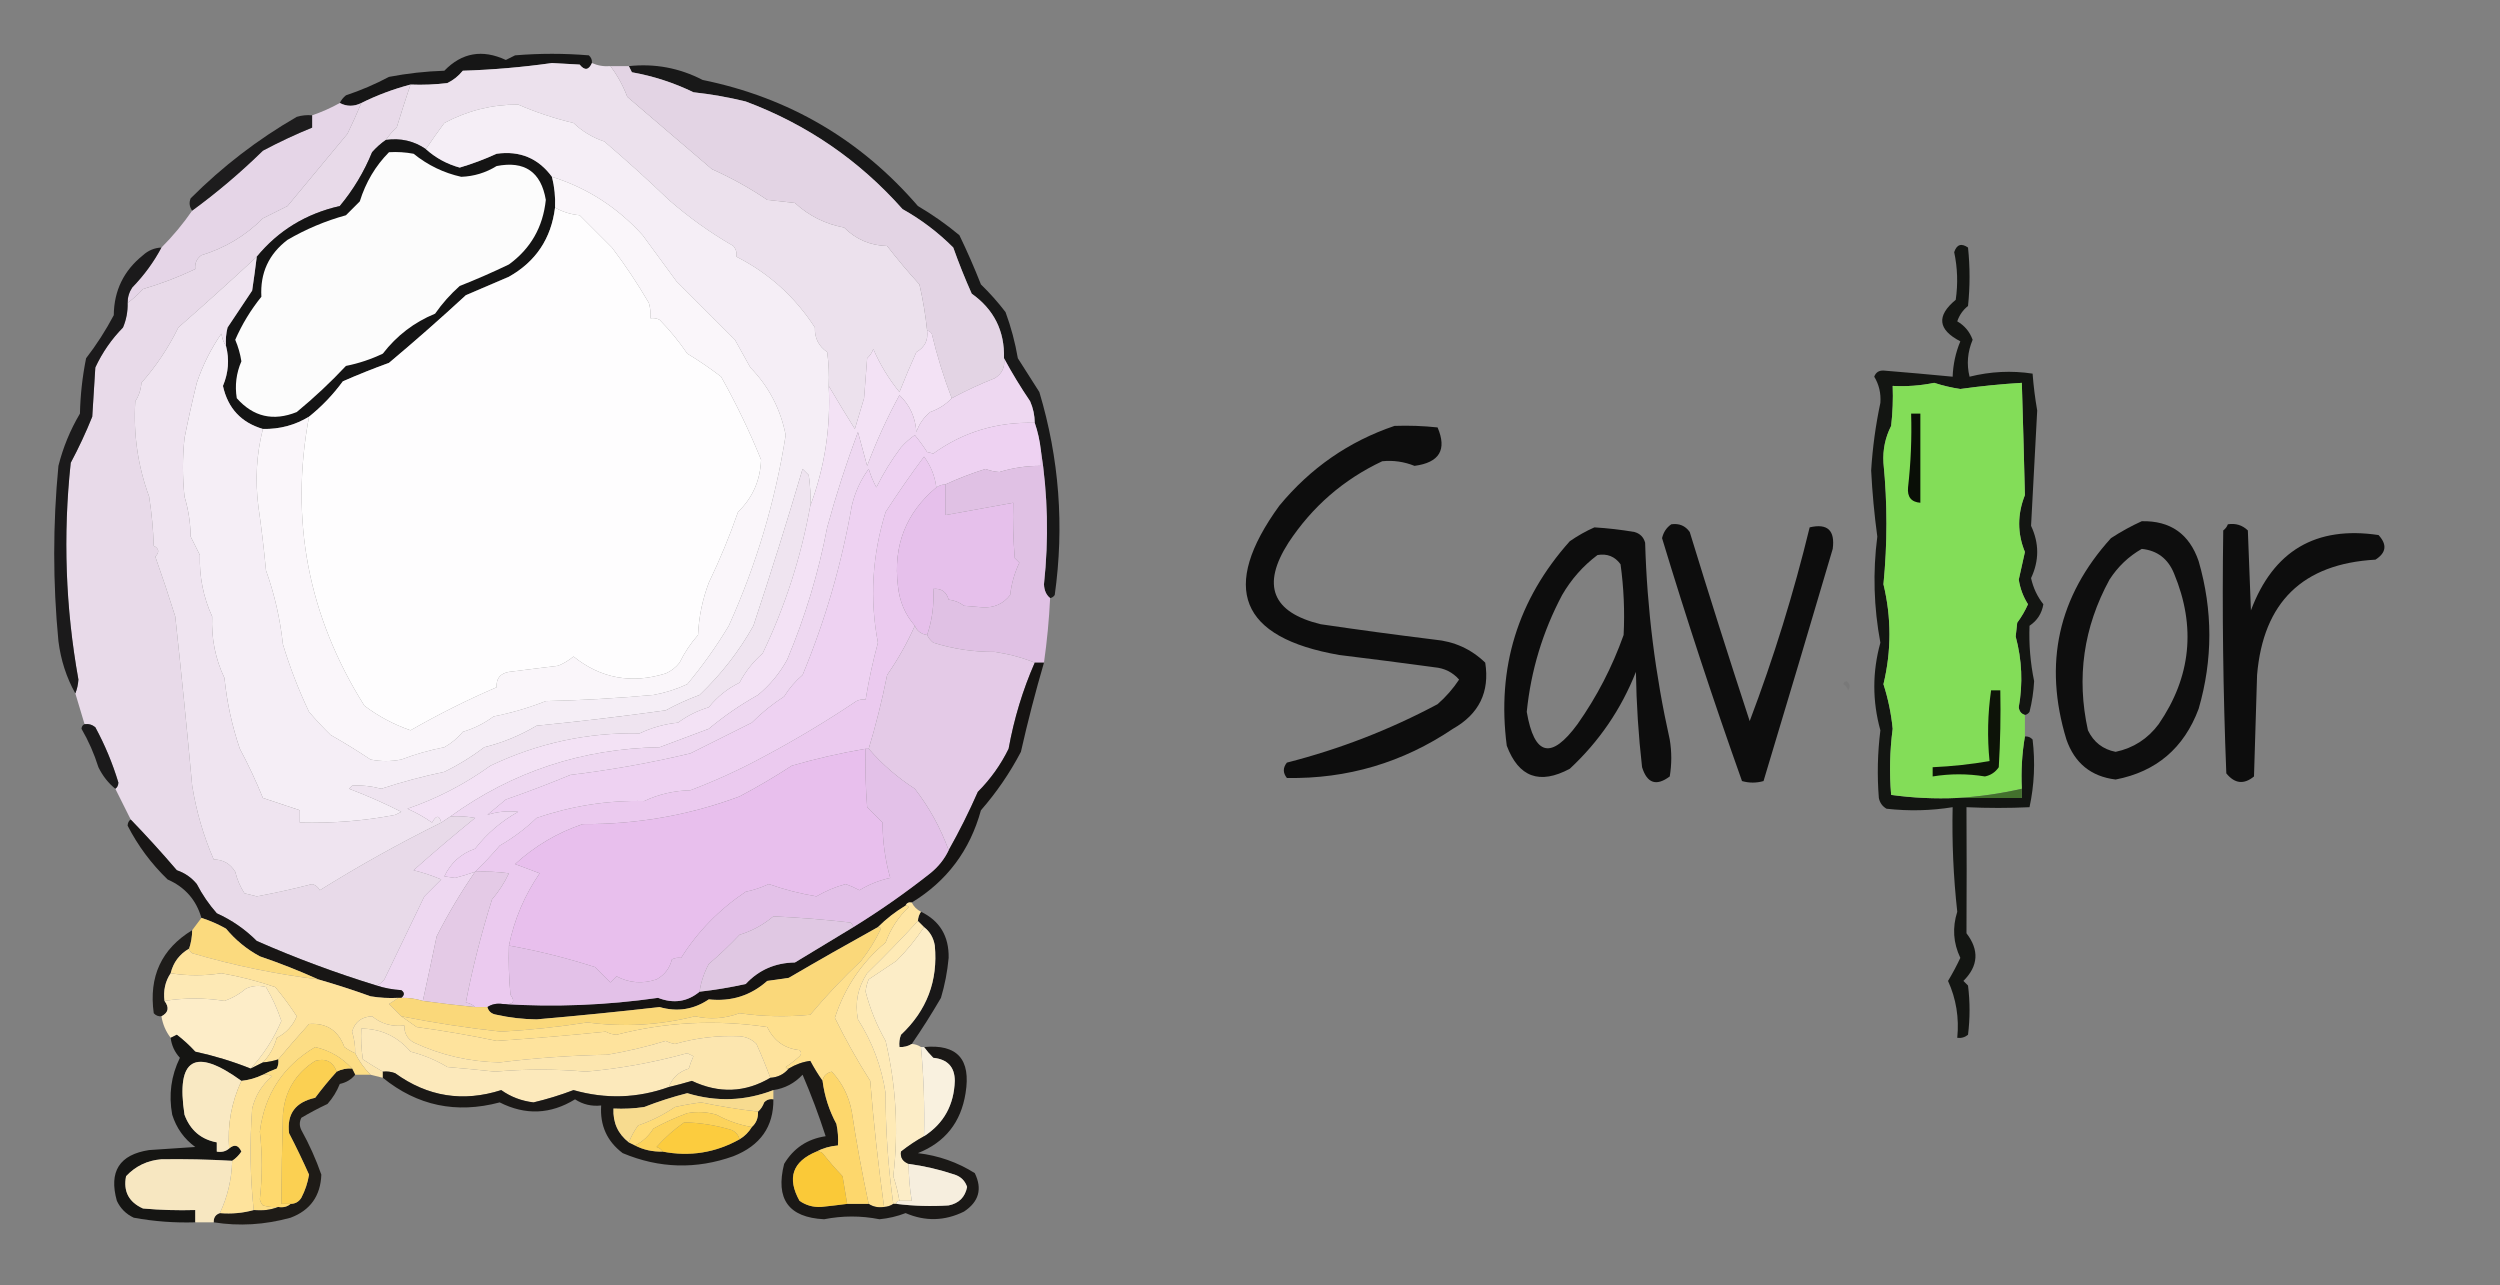 <?xml version="1.0" encoding="UTF-8"?>
<!DOCTYPE svg PUBLIC "-//W3C//DTD SVG 1.1//EN" "http://www.w3.org/Graphics/SVG/1.1/DTD/svg11.dtd">
<svg xmlns="http://www.w3.org/2000/svg" version="1.1" width="813px" height="418px" style="shape-rendering:geometricPrecision; text-rendering:geometricPrecision; image-rendering:optimizeQuality; fill-rule:evenodd; clip-rule:evenodd" xmlns:xlink="http://www.w3.org/1999/xlink">
<rect width="100%" height="100%" fill="#808080" stroke="none"/>
<g><path style="opacity:0.875" fill="#070707" d="M 192.5,20.5 C 191.457,22.852 190.124,23.018 188.5,21C 185.5,20.833 182.5,20.667 179.5,20.5C 169.908,21.859 160.241,22.692 150.5,23C 149.122,24.713 147.455,26.047 145.5,27C 141.514,27.499 137.514,27.666 133.5,27.5C 127.891,28.98 122.557,30.98 117.5,33.5C 115.126,34.686 112.792,34.686 110.5,33.5C 110.953,32.542 111.619,31.708 112.5,31C 117.331,29.39 121.997,27.39 126.5,25C 132.436,23.861 138.436,23.195 144.5,23C 150.2,17.121 156.866,15.954 164.5,19.5C 165.5,19 166.5,18.5 167.5,18C 175.5,17.333 183.5,17.333 191.5,18C 192.252,18.671 192.586,19.504 192.5,20.5 Z"/></g>
<g><path style="opacity:1" fill="#ece1ed" d="M 192.5,20.5 C 194.379,21.341 196.379,21.675 198.5,21.5C 200.797,24.539 202.631,27.872 204,31.5C 213.144,39.307 222.311,47.14 231.5,55C 237.854,57.84 243.854,61.174 249.5,65C 252.5,65.333 255.5,65.667 258.5,66C 263.055,70.187 268.389,72.854 274.5,74C 278.357,77.849 283.023,79.849 288.5,80C 291.826,84.293 295.326,88.459 299,92.5C 300.147,97.466 300.98,102.466 301.5,107.5C 301.908,110.599 300.741,112.933 298,114.5C 296.066,118.804 294.233,123.137 292.5,127.5C 289.018,123.212 286.185,118.545 284,113.5C 283.581,114.672 282.915,115.672 282,116.5C 281.667,120.833 281.333,125.167 281,129.5C 280,132.833 279,136.167 278,139.5C 275.065,134.808 272.231,130.142 269.5,125.5C 269.665,121.818 269.499,118.152 269,114.5C 266.212,112.588 264.879,109.921 265,106.5C 258.471,96.462 249.971,88.795 239.5,83.5C 239.67,82.178 239.337,81.011 238.5,80C 231.06,75.723 224.06,70.723 217.5,65C 210.648,58.423 203.648,52.09 196.5,46C 192.716,44.74 189.383,42.74 186.5,40C 180.222,38.491 174.222,36.491 168.5,34C 160.022,33.976 152.022,35.976 144.5,40C 142.408,42.797 140.408,45.63 138.5,48.5C 134.649,45.839 130.316,44.839 125.5,45.5C 126.458,44.038 127.624,42.705 129,41.5C 130.439,36.797 131.939,32.13 133.5,27.5C 137.514,27.666 141.514,27.499 145.5,27C 147.455,26.047 149.122,24.713 150.5,23C 160.241,22.692 169.908,21.859 179.5,20.5C 182.5,20.667 185.5,20.833 188.5,21C 190.124,23.018 191.457,22.852 192.5,20.5 Z"/></g>
<g><path style="opacity:0.861" fill="#070707" d="M 204.5,21.5 C 212.961,20.599 220.961,22.099 228.5,26C 256.555,31.745 279.888,45.412 298.5,67C 303.263,69.798 307.763,72.964 312,76.5C 314.52,81.716 316.853,87.05 319,92.5C 321.901,95.312 324.568,98.312 327,101.5C 328.792,106.367 330.125,111.367 331,116.5C 333.333,120.167 335.667,123.833 338,127.5C 344.473,149.132 346.14,171.132 343,193.5C 342.617,194.056 342.117,194.389 341.5,194.5C 340.235,193.486 339.569,191.986 339.5,190C 341.084,175.3 340.75,160.8 338.5,146.5C 338.142,143.311 337.475,140.311 336.5,137.5C 336.477,135.073 335.977,132.74 335,130.5C 331.859,125.86 329.026,121.193 326.5,116.5C 326.737,107.641 323.237,100.641 316,95.5C 313.804,90.58 311.804,85.58 310,80.5C 305.068,75.565 299.568,71.399 293.5,68C 279.42,52.123 262.42,40.456 242.5,33C 236.91,31.63 231.243,30.63 225.5,30C 219.143,26.91 212.477,24.744 205.5,23.5C 205.137,22.817 204.804,22.15 204.5,21.5 Z"/></g>
<g><path style="opacity:1" fill="#e8dae9" d="M 133.5,27.5 C 131.939,32.13 130.439,36.797 129,41.5C 127.624,42.705 126.458,44.038 125.5,45.5C 123.897,46.596 122.397,47.93 121,49.5C 118.38,55.914 114.88,61.747 110.5,67C 99.504,69.486 90.504,74.986 83.5,83.5C 74.947,91.427 66.447,99.094 58,106.5C 54.815,113.023 50.815,119.023 46,124.5C 45.83,126.715 45.163,128.715 44,130.5C 43.334,141.169 44.834,151.502 48.5,161.5C 49.33,166.802 49.83,172.136 50,177.5C 51.756,178.421 51.923,179.588 50.5,181C 52.794,187.482 54.96,193.982 57,200.5C 58.984,218.822 60.817,237.155 62.5,255.5C 63.839,263.843 66.172,271.843 69.5,279.5C 72.535,279.521 74.868,280.854 76.5,283.5C 77.119,286.032 78.119,288.365 79.5,290.5C 80.833,290.833 82.167,291.167 83.5,291.5C 89.57,290.378 95.57,289.045 101.5,287.5C 102.647,287.818 103.481,288.484 104,289.5C 116.823,281.506 129.989,274.173 143.5,267.5C 144.5,266.833 145.5,266.167 146.5,265.5C 149.187,265.336 151.854,265.503 154.5,266C 147.716,271.493 141.049,277.159 134.5,283C 137.58,283.766 140.58,284.766 143.5,286C 141.667,287.833 139.833,289.667 138,291.5C 133.667,300.5 129.333,309.5 125,318.5C 124.292,319.381 123.458,320.047 122.5,320.5C 109.23,316.431 96.23,311.598 83.5,306C 79.718,302.22 75.384,299.22 70.5,297C 67.943,294.108 65.776,290.941 64,287.5C 62.269,285.383 60.102,283.883 57.5,283C 52.606,277.279 47.606,271.779 42.5,266.5C 40.804,263.15 39.137,259.817 37.5,256.5C 38.124,256.083 38.457,255.416 38.5,254.5C 36.602,248.226 34.102,242.226 31,236.5C 29.989,235.663 28.822,235.33 27.5,235.5C 26.497,232.15 25.497,228.817 24.5,225.5C 25.061,224.092 25.395,222.592 25.5,221C 21.297,197.634 20.464,174.134 23,150.5C 25.59,145.651 27.924,140.651 30,135.5C 30.333,130.167 30.667,124.833 31,119.5C 33.26,114.644 36.26,110.311 40,106.5C 41.079,103.937 41.579,101.271 41.5,98.5C 43.296,97.207 44.962,95.707 46.5,94C 52.389,92.265 58.056,90.098 63.5,87.5C 63.297,85.61 63.963,84.11 65.5,83C 73.168,80.665 79.834,76.665 85.5,71C 88.167,69.667 90.833,68.333 93.5,67C 100,59.167 106.5,51.333 113,43.5C 114.596,40.214 116.096,36.88 117.5,33.5C 122.557,30.98 127.891,28.98 133.5,27.5 Z"/></g>
<g><path style="opacity:0.993" fill="#e5d5e7" d="M 110.5,33.5 C 112.792,34.686 115.126,34.686 117.5,33.5C 116.096,36.88 114.596,40.214 113,43.5C 106.5,51.333 100,59.167 93.5,67C 90.833,68.333 88.167,69.667 85.5,71C 79.834,76.665 73.168,80.665 65.5,83C 63.963,84.11 63.297,85.61 63.5,87.5C 58.056,90.098 52.389,92.265 46.5,94C 44.962,95.707 43.296,97.207 41.5,98.5C 41.491,96.692 41.991,95.025 43,93.5C 46.877,89.49 50.044,85.157 52.5,80.5C 56.18,76.817 59.514,72.817 62.5,68.5C 70.588,62.586 78.254,56.086 85.5,49C 90.776,46.193 96.109,43.693 101.5,41.5C 101.5,40.167 101.5,38.833 101.5,37.5C 104.686,36.403 107.686,35.07 110.5,33.5 Z"/></g>
<g><path style="opacity:0.821" fill="#080708" d="M 101.5,37.5 C 101.5,38.833 101.5,40.167 101.5,41.5C 96.109,43.693 90.776,46.193 85.5,49C 78.254,56.086 70.588,62.586 62.5,68.5C 61.588,67.262 61.421,65.928 62,64.5C 72.36,54.135 83.86,45.301 96.5,38C 98.134,37.507 99.801,37.34 101.5,37.5 Z"/></g>
<g><path style="opacity:1" fill="#141414" d="M 125.5,45.5 C 130.316,44.839 134.649,45.839 138.5,48.5C 141.697,51.364 145.364,53.364 149.5,54.5C 153.589,53.291 157.589,51.791 161.5,50C 169.049,48.946 175.049,51.446 179.5,57.5C 180.324,60.764 180.658,64.098 180.5,67.5C 179.261,77.561 174.261,85.061 165.5,90C 160.833,92 156.167,94 151.5,96C 143.273,103.588 134.94,110.922 126.5,118C 121.4,119.853 116.4,121.853 111.5,124C 108.303,128.362 104.637,132.195 100.5,135.5C 95.927,138.278 90.927,139.612 85.5,139.5C 78.434,137.432 74.1,132.765 72.5,125.5C 74.295,121.223 74.629,116.89 73.5,112.5C 73.338,110.473 73.504,108.473 74,106.5C 76.667,102.5 79.333,98.5 82,94.5C 82.548,90.83 83.048,87.163 83.5,83.5C 90.504,74.986 99.504,69.486 110.5,67C 114.88,61.747 118.38,55.914 121,49.5C 122.397,47.93 123.897,46.596 125.5,45.5 Z"/></g>
<g><path style="opacity:1" fill="#f5eef6" d="M 269.5,125.5 C 270.196,138.986 268.196,151.986 263.5,164.5C 263.665,161.15 263.498,157.817 263,154.5C 262.333,153.833 261.667,153.167 261,152.5C 255.968,169.571 250.635,186.571 245,203.5C 240.313,211.858 234.48,219.358 227.5,226C 223.684,227.409 220.017,229.076 216.5,231C 202.535,232.95 188.535,234.617 174.5,236C 169.151,239.177 163.484,241.51 157.5,243C 153.422,246.1 149.089,248.767 144.5,251C 137.551,252.456 130.718,254.289 124,256.5C 120.766,255.643 117.599,255.309 114.5,255.5C 114.167,255.833 113.833,256.167 113.5,256.5C 119.372,258.727 125.038,261.227 130.5,264C 129.833,264.333 129.167,264.667 128.5,265C 118.523,266.936 108.19,267.769 97.5,267.5C 97.5,266.167 97.5,264.833 97.5,263.5C 93.5,262.167 89.5,260.833 85.5,259.5C 83.298,254.076 80.798,248.742 78,243.5C 75.458,236.062 73.791,228.395 73,220.5C 70.045,214.302 68.712,207.635 69,200.5C 66.134,194.229 64.801,187.562 65,180.5C 64,178.5 63,176.5 62,174.5C 61.935,169.982 61.269,165.649 60,161.5C 59.333,155.167 59.333,148.833 60,142.5C 61.189,136.475 62.522,130.475 64,124.5C 65.9,118.81 68.567,113.476 72,108.5C 72.21,110.058 72.71,111.391 73.5,112.5C 74.629,116.89 74.295,121.223 72.5,125.5C 74.1,132.765 78.434,137.432 85.5,139.5C 83.433,147.609 82.933,155.942 84,164.5C 85.009,171.465 85.842,178.465 86.5,185.5C 89.294,193.307 91.127,201.307 92,209.5C 94.276,217.047 97.11,224.38 100.5,231.5C 102.717,234.095 105.051,236.595 107.5,239C 111.92,241.502 116.254,244.169 120.5,247C 123.833,247.667 127.167,247.667 130.5,247C 135.044,245.264 139.71,243.93 144.5,243C 146.792,241.71 148.792,240.043 150.5,238C 154.167,236.896 157.5,235.229 160.5,233C 166.336,231.835 172.003,230.168 177.5,228C 189.192,227.732 200.859,227.066 212.5,226C 216.325,225.294 219.992,224.128 223.5,222.5C 228.491,216.518 232.991,210.185 237,203.5C 245.956,183.679 252.123,163.012 255.5,141.5C 253.84,133.011 250.006,125.678 244,119.5C 242.333,116.5 240.667,113.5 239,110.5C 232.667,104.167 226.333,97.833 220,91.5C 216.333,86.5 212.667,81.5 209,76.5C 200.801,67.437 190.967,61.104 179.5,57.5C 175.049,51.446 169.049,48.946 161.5,50C 157.589,51.791 153.589,53.291 149.5,54.5C 145.364,53.364 141.697,51.364 138.5,48.5C 140.408,45.63 142.408,42.797 144.5,40C 152.022,35.976 160.022,33.976 168.5,34C 174.222,36.491 180.222,38.491 186.5,40C 189.383,42.74 192.716,44.74 196.5,46C 203.648,52.09 210.648,58.423 217.5,65C 224.06,70.723 231.06,75.723 238.5,80C 239.337,81.011 239.67,82.178 239.5,83.5C 249.971,88.795 258.471,96.462 265,106.5C 264.879,109.921 266.212,112.588 269,114.5C 269.499,118.152 269.665,121.818 269.5,125.5 Z"/></g>
<g><path style="opacity:1" fill="#e3d4e4" d="M 198.5,21.5 C 200.5,21.5 202.5,21.5 204.5,21.5C 204.804,22.15 205.137,22.817 205.5,23.5C 212.477,24.744 219.143,26.91 225.5,30C 231.243,30.63 236.91,31.63 242.5,33C 262.42,40.456 279.42,52.123 293.5,68C 299.568,71.399 305.068,75.565 310,80.5C 311.804,85.58 313.804,90.58 316,95.5C 323.237,100.641 326.737,107.641 326.5,116.5C 326.919,119.325 325.919,121.491 323.5,123C 318.666,124.919 313.999,127.085 309.5,129.5C 306.904,122.739 304.737,115.739 303,108.5C 302.617,107.944 302.117,107.611 301.5,107.5C 300.98,102.466 300.147,97.466 299,92.5C 295.326,88.459 291.826,84.293 288.5,80C 283.023,79.849 278.357,77.849 274.5,74C 268.389,72.854 263.055,70.187 258.5,66C 255.5,65.667 252.5,65.333 249.5,65C 243.854,61.174 237.854,57.84 231.5,55C 222.311,47.14 213.144,39.307 204,31.5C 202.631,27.872 200.797,24.539 198.5,21.5 Z"/></g>
<g><path style="opacity:1" fill="#fcfcfc" d="M 126.5,49.5 C 129.187,49.336 131.854,49.503 134.5,50C 139.136,53.736 144.303,56.236 150,57.5C 154.136,57.344 157.969,56.177 161.5,54C 170.614,52.221 175.947,55.887 177.5,65C 176.579,73.852 172.579,80.852 165.5,86C 160.249,88.528 154.916,90.861 149.5,93C 146.462,95.703 143.795,98.703 141.5,102C 134.695,104.8 129.029,109.133 124.5,115C 120.679,116.832 116.679,118.166 112.5,119C 107.521,124.311 102.187,129.311 96.5,134C 88.878,137.074 82.378,135.574 77,129.5C 76.331,125.352 76.831,121.352 78.5,117.5C 78.125,115.084 77.459,112.75 76.5,110.5C 78.701,105.462 81.534,100.796 85,96.5C 84.565,88.793 87.399,82.627 93.5,78C 99.488,74.506 105.821,71.839 112.5,70C 114,68.5 115.5,67 117,65.5C 118.936,59.273 122.102,53.94 126.5,49.5 Z"/></g>
<g><path style="opacity:1" fill="#faf6fa" d="M 179.5,57.5 C 190.967,61.104 200.801,67.437 209,76.5C 212.667,81.5 216.333,86.5 220,91.5C 226.333,97.833 232.667,104.167 239,110.5C 240.667,113.5 242.333,116.5 244,119.5C 250.006,125.678 253.84,133.011 255.5,141.5C 252.123,163.012 245.956,183.679 237,203.5C 232.991,210.185 228.491,216.518 223.5,222.5C 219.992,224.128 216.325,225.294 212.5,226C 200.859,227.066 189.192,227.732 177.5,228C 172.003,230.168 166.336,231.835 160.5,233C 157.5,235.229 154.167,236.896 150.5,238C 148.792,240.043 146.792,241.71 144.5,243C 139.71,243.93 135.044,245.264 130.5,247C 127.167,247.667 123.833,247.667 120.5,247C 116.254,244.169 111.92,241.502 107.5,239C 105.051,236.595 102.717,234.095 100.5,231.5C 97.11,224.38 94.276,217.047 92,209.5C 91.127,201.307 89.294,193.307 86.5,185.5C 85.842,178.465 85.009,171.465 84,164.5C 82.933,155.942 83.433,147.609 85.5,139.5C 90.927,139.612 95.927,138.278 100.5,135.5C 94.208,169.068 100.208,200.402 118.5,229.5C 123.046,232.941 128.046,235.607 133.5,237.5C 142.697,232.239 152.03,227.572 161.5,223.5C 161.325,220.671 162.658,219.004 165.5,218.5C 170.833,217.833 176.167,217.167 181.5,216.5C 183.332,215.752 184.999,214.752 186.5,213.5C 195.38,220.629 205.38,222.463 216.5,219C 218.286,218.215 219.786,217.049 221,215.5C 222.577,212.249 224.577,209.249 227,206.5C 227.262,200.644 228.428,194.977 230.5,189.5C 234.126,181.964 237.292,174.298 240,166.5C 244.745,161.894 247.245,156.227 247.5,149.5C 243.748,140.26 239.415,131.26 234.5,122.5C 230.949,119.775 227.283,117.275 223.5,115C 220.85,111.084 217.85,107.417 214.5,104C 213.552,103.517 212.552,103.351 211.5,103.5C 211.66,101.801 211.494,100.134 211,98.5C 207.364,92.266 203.364,86.266 199,80.5C 195.5,77 192,73.5 188.5,70C 185.588,69.725 182.921,68.891 180.5,67.5C 180.658,64.098 180.324,60.764 179.5,57.5 Z"/></g>
<g><path style="opacity:1" fill="#fefdfe" d="M 180.5,67.5 C 182.921,68.891 185.588,69.725 188.5,70C 192,73.5 195.5,77 199,80.5C 203.364,86.266 207.364,92.266 211,98.5C 211.494,100.134 211.66,101.801 211.5,103.5C 212.552,103.351 213.552,103.517 214.5,104C 217.85,107.417 220.85,111.084 223.5,115C 227.283,117.275 230.949,119.775 234.5,122.5C 239.415,131.26 243.748,140.26 247.5,149.5C 247.245,156.227 244.745,161.894 240,166.5C 237.292,174.298 234.126,181.964 230.5,189.5C 228.428,194.977 227.262,200.644 227,206.5C 224.577,209.249 222.577,212.249 221,215.5C 219.786,217.049 218.286,218.215 216.5,219C 205.38,222.463 195.38,220.629 186.5,213.5C 184.999,214.752 183.332,215.752 181.5,216.5C 176.167,217.167 170.833,217.833 165.5,218.5C 162.658,219.004 161.325,220.671 161.5,223.5C 152.03,227.572 142.697,232.239 133.5,237.5C 128.046,235.607 123.046,232.941 118.5,229.5C 100.208,200.402 94.208,169.068 100.5,135.5C 104.637,132.195 108.303,128.362 111.5,124C 116.4,121.853 121.4,119.853 126.5,118C 134.94,110.922 143.273,103.588 151.5,96C 156.167,94 160.833,92 165.5,90C 174.261,85.061 179.261,77.561 180.5,67.5 Z"/></g>
<g><path style="opacity:0.858" fill="#020401" d="M 658.5,232.5 C 657.305,232.134 656.639,231.301 656.5,230C 657.876,222.265 657.543,214.598 655.5,207C 655.667,205.5 655.833,204 656,202.5C 657.404,200.606 658.57,198.606 659.5,196.5C 657.953,194.067 656.953,191.401 656.5,188.5C 657.167,185.5 657.833,182.5 658.5,179.5C 656.017,173.437 656.017,167.271 658.5,161C 658.206,148.892 657.873,136.725 657.5,124.5C 650.812,124.902 644.145,125.569 637.5,126.5C 634.611,126.069 631.778,125.403 629,124.5C 624.554,125.412 620.054,125.745 615.5,125.5C 615.666,129.846 615.499,134.179 615,138.5C 613.087,142.259 612.253,146.259 612.5,150.5C 613.796,163.669 613.796,176.835 612.5,190C 615.107,200.827 615.107,211.661 612.5,222.5C 614.022,227.231 615.022,232.064 615.5,237C 614.563,244.154 614.396,251.32 615,258.5C 622.079,259.48 629.245,259.813 636.5,259.5C 643.5,259.5 650.5,259.5 657.5,259.5C 657.5,258.5 657.5,257.5 657.5,256.5C 657.214,250.741 657.548,245.075 658.5,239.5C 659.496,239.414 660.329,239.748 661,240.5C 661.89,247.914 661.557,255.247 660,262.5C 653.264,262.823 646.43,262.823 639.5,262.5C 639.576,276.072 639.576,289.739 639.5,303.5C 643.703,308.977 643.37,314.143 638.5,319C 639,319.5 639.5,320 640,320.5C 640.667,325.833 640.667,331.167 640,336.5C 638.989,337.337 637.822,337.67 636.5,337.5C 637.145,330.983 636.145,324.816 633.5,319C 634.97,316.558 636.304,314.058 637.5,311.5C 635.19,306.655 634.857,301.655 636.5,296.5C 635.247,285.142 634.747,273.809 635,262.5C 627.914,263.646 620.747,263.812 613.5,263C 612.151,262.228 611.318,261.061 611,259.5C 610.417,252.155 610.584,244.822 611.5,237.5C 608.867,228.016 608.867,218.516 611.5,209C 609.349,197.548 609.016,186.048 610.5,174.5C 609.531,167.369 608.864,160.202 608.5,153C 608.964,145.556 609.964,138.222 611.5,131C 611.72,127.884 611.053,125.05 609.5,122.5C 610,121.119 611,120.453 612.5,120.5C 620.051,121.117 627.551,121.784 635,122.5C 635.145,118.477 635.979,114.644 637.5,111C 630.182,107.213 629.682,102.713 636,97.5C 636.759,92.293 636.592,87.126 635.5,82C 636.333,79.5 637.833,79 640,80.5C 640.667,86.833 640.667,93.167 640,99.5C 638.341,100.817 637.174,102.483 636.5,104.5C 638.892,105.892 640.559,107.892 641.5,110.5C 639.836,114.453 639.503,118.453 640.5,122.5C 647.327,120.798 654.161,120.464 661,121.5C 661.303,125.529 661.803,129.529 662.5,133.5C 661.823,145.996 661.157,158.496 660.5,171C 663.167,176.667 663.167,182.333 660.5,188C 661.198,191.179 662.532,194.012 664.5,196.5C 664.012,199.474 662.512,201.807 660,203.5C 659.771,209.537 660.271,215.537 661.5,221.5C 661.324,224.882 660.824,228.215 660,231.5C 659.617,232.056 659.117,232.389 658.5,232.5 Z"/></g>
<g><path style="opacity:0.869" fill="#0c0b0c" d="M 52.5,80.5 C 50.044,85.157 46.877,89.49 43,93.5C 41.991,95.025 41.491,96.692 41.5,98.5C 41.579,101.271 41.079,103.937 40,106.5C 36.26,110.311 33.26,114.644 31,119.5C 30.667,124.833 30.333,130.167 30,135.5C 27.924,140.651 25.59,145.651 23,150.5C 20.464,174.134 21.297,197.634 25.5,221C 25.395,222.592 25.061,224.092 24.5,225.5C 21.612,220.332 19.778,214.665 19,208.5C 17.173,189.505 17.173,170.505 19,151.5C 20.517,145.471 22.85,139.804 26,134.5C 26.138,128.419 26.804,122.419 28,116.5C 31.394,112.102 34.394,107.435 37,102.5C 37.083,94.501 40.25,88.001 46.5,83C 48.217,81.441 50.217,80.608 52.5,80.5 Z"/></g>
<g><path style="opacity:1" fill="#efe4f0" d="M 83.5,83.5 C 83.048,87.163 82.548,90.83 82,94.5C 79.333,98.5 76.667,102.5 74,106.5C 73.504,108.473 73.338,110.473 73.5,112.5C 72.71,111.391 72.21,110.058 72,108.5C 68.567,113.476 65.9,118.81 64,124.5C 62.522,130.475 61.189,136.475 60,142.5C 59.333,148.833 59.333,155.167 60,161.5C 61.269,165.649 61.935,169.982 62,174.5C 63,176.5 64,178.5 65,180.5C 64.801,187.562 66.134,194.229 69,200.5C 68.712,207.635 70.045,214.302 73,220.5C 73.791,228.395 75.458,236.062 78,243.5C 80.798,248.742 83.298,254.076 85.5,259.5C 89.5,260.833 93.5,262.167 97.5,263.5C 97.5,264.833 97.5,266.167 97.5,267.5C 108.19,267.769 118.523,266.936 128.5,265C 129.167,264.667 129.833,264.333 130.5,264C 125.038,261.227 119.372,258.727 113.5,256.5C 113.833,256.167 114.167,255.833 114.5,255.5C 117.599,255.309 120.766,255.643 124,256.5C 130.718,254.289 137.551,252.456 144.5,251C 149.089,248.767 153.422,246.1 157.5,243C 163.484,241.51 169.151,239.177 174.5,236C 188.535,234.617 202.535,232.95 216.5,231C 220.017,229.076 223.684,227.409 227.5,226C 234.48,219.358 240.313,211.858 245,203.5C 250.635,186.571 255.968,169.571 261,152.5C 261.667,153.167 262.333,153.833 263,154.5C 263.498,157.817 263.665,161.15 263.5,164.5C 260.491,181.207 255.324,197.207 248,212.5C 244.898,215.212 242.398,218.379 240.5,222C 236.59,223.907 233.256,226.573 230.5,230C 226.833,231.104 223.5,232.771 220.5,235C 216.106,235.453 211.939,236.619 208,238.5C 191.092,238.15 174.926,241.65 159.5,249C 151.191,254.988 142.191,259.654 132.5,263C 135.319,264.243 137.986,265.743 140.5,267.5C 141.88,265.023 142.88,265.023 143.5,267.5C 129.989,274.173 116.823,281.506 104,289.5C 103.481,288.484 102.647,287.818 101.5,287.5C 95.57,289.045 89.57,290.378 83.5,291.5C 82.167,291.167 80.833,290.833 79.5,290.5C 78.119,288.365 77.119,286.032 76.5,283.5C 74.868,280.854 72.535,279.521 69.5,279.5C 66.172,271.843 63.839,263.843 62.5,255.5C 60.817,237.155 58.984,218.822 57,200.5C 54.96,193.982 52.794,187.482 50.5,181C 51.923,179.588 51.756,178.421 50,177.5C 49.83,172.136 49.33,166.802 48.5,161.5C 44.834,151.502 43.334,141.169 44,130.5C 45.163,128.715 45.83,126.715 46,124.5C 50.815,119.023 54.815,113.023 58,106.5C 66.447,99.094 74.947,91.427 83.5,83.5 Z"/></g>
<g><path style="opacity:1" fill="#83dd58" d="M 658.5,232.5 C 658.5,234.833 658.5,237.167 658.5,239.5C 657.548,245.075 657.214,250.741 657.5,256.5C 650.592,258.091 643.592,259.091 636.5,259.5C 629.245,259.813 622.079,259.48 615,258.5C 614.396,251.32 614.563,244.154 615.5,237C 615.022,232.064 614.022,227.231 612.5,222.5C 615.107,211.661 615.107,200.827 612.5,190C 613.796,176.835 613.796,163.669 612.5,150.5C 612.253,146.259 613.087,142.259 615,138.5C 615.499,134.179 615.666,129.846 615.5,125.5C 620.054,125.745 624.554,125.412 629,124.5C 631.778,125.403 634.611,126.069 637.5,126.5C 644.145,125.569 650.812,124.902 657.5,124.5C 657.873,136.725 658.206,148.892 658.5,161C 656.017,167.271 656.017,173.437 658.5,179.5C 657.833,182.5 657.167,185.5 656.5,188.5C 656.953,191.401 657.953,194.067 659.5,196.5C 658.57,198.606 657.404,200.606 656,202.5C 655.833,204 655.667,205.5 655.5,207C 657.543,214.598 657.876,222.265 656.5,230C 656.639,231.301 657.305,232.134 658.5,232.5 Z"/></g>
<g><path style="opacity:1" fill="#090e06" d="M 621.5,134.5 C 622.5,134.5 623.5,134.5 624.5,134.5C 624.5,144.167 624.5,153.833 624.5,163.5C 621.535,163.27 620.202,161.603 620.5,158.5C 621.403,150.528 621.737,142.528 621.5,134.5 Z"/></g>
<g><path style="opacity:1" fill="#f3e2f5" d="M 301.5,107.5 C 302.117,107.611 302.617,107.944 303,108.5C 304.737,115.739 306.904,122.739 309.5,129.5C 307.637,131.492 305.304,132.992 302.5,134C 300.383,135.731 298.883,137.898 298,140.5C 297.705,135.732 295.872,131.732 292.5,128.5C 288.467,135.901 284.967,143.568 282,151.5C 281,147.833 280,144.167 279,140.5C 275.207,150.668 271.874,161.001 269,171.5C 266.178,186.265 261.845,200.598 256,214.5C 253.588,218.916 250.422,222.749 246.5,226C 240.819,229.173 235.486,232.839 230.5,237C 225.177,238.994 219.843,240.994 214.5,243C 189.285,243.455 166.619,250.955 146.5,265.5C 145.5,266.167 144.5,266.833 143.5,267.5C 142.88,265.023 141.88,265.023 140.5,267.5C 137.986,265.743 135.319,264.243 132.5,263C 142.191,259.654 151.191,254.988 159.5,249C 174.926,241.65 191.092,238.15 208,238.5C 211.939,236.619 216.106,235.453 220.5,235C 223.5,232.771 226.833,231.104 230.5,230C 233.256,226.573 236.59,223.907 240.5,222C 242.398,218.379 244.898,215.212 248,212.5C 255.324,197.207 260.491,181.207 263.5,164.5C 268.196,151.986 270.196,138.986 269.5,125.5C 272.231,130.142 275.065,134.808 278,139.5C 279,136.167 280,132.833 281,129.5C 281.333,125.167 281.667,120.833 282,116.5C 282.915,115.672 283.581,114.672 284,113.5C 286.185,118.545 289.018,123.212 292.5,127.5C 294.233,123.137 296.066,118.804 298,114.5C 300.741,112.933 301.908,110.599 301.5,107.5 Z"/></g>
<g><path style="opacity:0.898" fill="#000000" d="M 453.5,138.5 C 458.179,138.334 462.845,138.501 467.5,139C 470.608,146.261 468.108,150.427 460,151.5C 456.588,150.134 453.088,149.634 449.5,150C 436.891,155.937 426.725,164.77 419,176.5C 410.164,190.32 413.664,199.153 429.5,203C 441.81,204.812 454.143,206.479 466.5,208C 472.936,208.584 478.436,211.084 483,215.5C 484.493,225.031 480.993,232.198 472.5,237C 456.173,247.998 438.173,253.331 418.5,253C 417.167,251.333 417.167,249.667 418.5,248C 435.642,243.622 451.976,237.288 467.5,229C 470.219,226.618 472.553,223.951 474.5,221C 472.41,218.622 469.743,217.288 466.5,217C 456.177,215.594 445.844,214.26 435.5,213C 403.172,207.36 396.672,191.194 416,164.5C 426.142,152.199 438.642,143.532 453.5,138.5 Z"/></g>
<g><path style="opacity:1" fill="#eed8f1" d="M 326.5,116.5 C 329.026,121.193 331.859,125.86 335,130.5C 335.977,132.74 336.477,135.073 336.5,137.5C 324.215,137.161 313.215,140.494 303.5,147.5C 302.833,147.333 302.167,147.167 301.5,147C 300.253,145.054 298.92,143.22 297.5,141.5C 295.851,142.648 294.351,143.981 293,145.5C 289.937,149.569 287.27,153.902 285,158.5C 283.983,156.624 283.149,154.624 282.5,152.5C 279.856,156.121 278.023,160.121 277,164.5C 273.663,183.534 268.329,201.867 261,219.5C 258.626,221.539 256.626,223.872 255,226.5C 251.146,228.995 247.646,231.829 244.5,235C 237.875,238.313 231.208,241.646 224.5,245C 211.774,248.05 198.774,250.384 185.5,252C 178.612,254.853 171.612,257.52 164.5,260C 162.5,261.667 160.5,263.333 158.5,265C 161.679,263.964 165.012,263.631 168.5,264C 163.008,267.073 158.341,271.073 154.5,276C 149.896,277.605 146.562,280.605 144.5,285C 145.667,285.167 146.833,285.333 148,285.5C 150.239,284.909 152.406,284.242 154.5,283.5C 149.873,290.197 145.707,297.197 142,304.5C 140.546,311.518 139.046,318.518 137.5,325.5C 135.236,324.781 132.903,324.448 130.5,324.5C 131.598,323.603 131.598,322.77 130.5,322C 127.635,321.817 124.969,321.317 122.5,320.5C 123.458,320.047 124.292,319.381 125,318.5C 129.333,309.5 133.667,300.5 138,291.5C 139.833,289.667 141.667,287.833 143.5,286C 140.58,284.766 137.58,283.766 134.5,283C 141.049,277.159 147.716,271.493 154.5,266C 151.854,265.503 149.187,265.336 146.5,265.5C 166.619,250.955 189.285,243.455 214.5,243C 219.843,240.994 225.177,238.994 230.5,237C 235.486,232.839 240.819,229.173 246.5,226C 250.422,222.749 253.588,218.916 256,214.5C 261.845,200.598 266.178,186.265 269,171.5C 271.874,161.001 275.207,150.668 279,140.5C 280,144.167 281,147.833 282,151.5C 284.967,143.568 288.467,135.901 292.5,128.5C 295.872,131.732 297.705,135.732 298,140.5C 298.883,137.898 300.383,135.731 302.5,134C 305.304,132.992 307.637,131.492 309.5,129.5C 313.999,127.085 318.666,124.919 323.5,123C 325.919,121.491 326.919,119.325 326.5,116.5 Z"/></g>
<g><path style="opacity:1" fill="#ebcaef" d="M 304.5,158.5 C 294.59,166.785 290.423,177.452 292,190.5C 292.485,195.488 294.318,199.821 297.5,203.5C 295.09,208.968 292.09,214.301 288.5,219.5C 286.858,227.727 284.858,235.727 282.5,243.5C 282.167,243.5 281.833,243.5 281.5,243.5C 273.42,244.864 265.42,246.697 257.5,249C 251.998,252.585 246.331,255.919 240.5,259C 224.184,265.101 207.184,268.101 189.5,268C 181.298,270.771 173.965,275.104 167.5,281C 170.167,282 172.833,283 175.5,284C 170.587,291.142 167.253,298.975 165.5,307.5C 165.334,312.844 165.501,318.177 166,323.5C 167.713,325.821 166.88,326.821 163.5,326.5C 161.585,326.216 159.919,326.549 158.5,327.5C 157.167,327.5 155.833,327.5 154.5,327.5C 153.737,326.732 152.737,326.232 151.5,326C 153.612,314.998 156.445,303.832 160,292.5C 162.207,289.922 164.04,287.089 165.5,284C 161.848,283.501 158.182,283.335 154.5,283.5C 157.266,280.836 159.933,278.003 162.5,275C 166.896,272.475 170.896,269.475 174.5,266C 185.926,262.062 197.593,260.229 209.5,260.5C 214.237,258.281 219.237,257.114 224.5,257C 232.769,253.864 240.769,250.198 248.5,246C 258.756,240.534 268.756,234.534 278.5,228C 279.448,227.517 280.448,227.351 281.5,227.5C 282.507,221.293 283.841,215.127 285.5,209C 282.784,194.803 283.617,180.636 288,166.5C 291.975,160.36 296.141,154.36 300.5,148.5C 302.697,151.487 304.031,154.82 304.5,158.5 Z"/></g>
<g><path style="opacity:1" fill="#e6c0eb" d="M 307.5,157.5 C 307.5,160.833 307.5,164.167 307.5,167.5C 314.61,166.2 321.944,164.867 329.5,163.5C 329.334,169.509 329.501,175.509 330,181.5C 330.5,182 331,182.5 331.5,183C 329.947,186.217 328.947,189.717 328.5,193.5C 326.248,196.387 323.248,197.72 319.5,197.5C 317.5,197.333 315.5,197.167 313.5,197C 312.051,195.883 310.384,195.216 308.5,195C 307.781,192.444 306.114,191.277 303.5,191.5C 303.802,196.679 303.135,201.679 301.5,206.5C 299.545,206.201 298.211,205.201 297.5,203.5C 294.318,199.821 292.485,195.488 292,190.5C 290.423,177.452 294.59,166.785 304.5,158.5C 305.391,157.89 306.391,157.557 307.5,157.5 Z"/></g>
<g><path style="opacity:0.891" fill="#000000" d="M 696.5,169.5 C 705.808,169.301 711.974,173.634 715,182.5C 719.639,198.514 719.639,214.514 715,230.5C 710.229,243.281 701.229,250.948 688,253.5C 680.013,252.52 674.68,248.187 672,240.5C 664.473,215.805 669.306,193.972 686.5,175C 689.767,172.87 693.1,171.037 696.5,169.5 Z M 696.5,178.5 C 701.531,179.017 705.031,181.683 707,186.5C 714.197,203.818 712.53,220.151 702,235.5C 698.425,240.282 693.758,243.282 688,244.5C 683.85,243.688 680.85,241.354 679,237.5C 675.217,220.346 677.551,204.013 686,188.5C 688.738,184.26 692.238,180.926 696.5,178.5 Z"/></g>
<g><path style="opacity:0.895" fill="#000000" d="M 543.5,170.5 C 546.056,170.132 548.056,170.966 549.5,173C 555.798,193.561 562.298,214.061 569,234.5C 576.803,213.923 583.303,192.923 588.5,171.5C 594.304,170.135 596.804,172.468 596,178.5C 588.572,203.718 581.072,228.885 573.5,254C 571.167,254.667 568.833,254.667 566.5,254C 557.238,227.988 548.571,201.655 540.5,175C 540.957,173.06 541.957,171.56 543.5,170.5 Z"/></g>
<g><path style="opacity:0.901" fill="#000000" d="M 724.5,170.5 C 727.044,170.104 729.211,170.771 731,172.5C 731.333,181.167 731.667,189.833 732,198.5C 739.283,179.112 753.116,170.946 773.5,174C 776.353,177.096 776.02,179.763 772.5,182C 748.842,183.324 736.008,195.824 734,219.5C 733.667,230.5 733.333,241.5 733,252.5C 729.729,255.197 726.729,254.864 724,251.5C 722.951,225.172 722.618,198.838 723,172.5C 723.717,171.956 724.217,171.289 724.5,170.5 Z"/></g>
<g><path style="opacity:0.898" fill="#000000" d="M 518.5,171.5 C 522.853,171.765 527.187,172.265 531.5,173C 533.333,173.5 534.5,174.667 535,176.5C 535.619,198.07 538.286,219.404 543,240.5C 543.667,244.5 543.667,248.5 543,252.5C 538.641,255.758 535.641,254.758 534,249.5C 532.828,239.209 532.161,228.876 532,218.5C 527.208,230.624 520.042,241.124 510.5,250C 500.695,255.262 493.862,252.762 490,242.5C 486.704,217.176 493.538,195.009 510.5,176C 513.099,174.205 515.766,172.705 518.5,171.5 Z M 519.5,180.5 C 522.652,179.959 525.152,180.959 527,183.5C 528.055,191.149 528.388,198.815 528,206.5C 524.306,216.889 519.306,226.556 513,235.5C 504.45,247.155 498.95,245.821 496.5,231.5C 497.856,218.072 501.69,205.406 508,193.5C 510.984,188.353 514.818,184.02 519.5,180.5 Z"/></g>
<g><path style="opacity:1" fill="#eed2f2" d="M 336.5,137.5 C 337.475,140.311 338.142,143.311 338.5,146.5C 338.5,148.167 338.5,149.833 338.5,151.5C 333.893,151.468 329.393,152.134 325,153.5C 323.439,153.397 321.939,153.063 320.5,152.5C 316.015,153.915 311.681,155.582 307.5,157.5C 306.391,157.557 305.391,157.89 304.5,158.5C 304.031,154.82 302.697,151.487 300.5,148.5C 296.141,154.36 291.975,160.36 288,166.5C 283.617,180.636 282.784,194.803 285.5,209C 283.841,215.127 282.507,221.293 281.5,227.5C 280.448,227.351 279.448,227.517 278.5,228C 268.756,234.534 258.756,240.534 248.5,246C 240.769,250.198 232.769,253.864 224.5,257C 219.237,257.114 214.237,258.281 209.5,260.5C 197.593,260.229 185.926,262.062 174.5,266C 170.896,269.475 166.896,272.475 162.5,275C 159.933,278.003 157.266,280.836 154.5,283.5C 152.406,284.242 150.239,284.909 148,285.5C 146.833,285.333 145.667,285.167 144.5,285C 146.562,280.605 149.896,277.605 154.5,276C 158.341,271.073 163.008,267.073 168.5,264C 165.012,263.631 161.679,263.964 158.5,265C 160.5,263.333 162.5,261.667 164.5,260C 171.612,257.52 178.612,254.853 185.5,252C 198.774,250.384 211.774,248.05 224.5,245C 231.208,241.646 237.875,238.313 244.5,235C 247.646,231.829 251.146,228.995 255,226.5C 256.626,223.872 258.626,221.539 261,219.5C 268.329,201.867 273.663,183.534 277,164.5C 278.023,160.121 279.856,156.121 282.5,152.5C 283.149,154.624 283.983,156.624 285,158.5C 287.27,153.902 289.937,149.569 293,145.5C 294.351,143.981 295.851,142.648 297.5,141.5C 298.92,143.22 300.253,145.054 301.5,147C 302.167,147.167 302.833,147.333 303.5,147.5C 313.215,140.494 324.215,137.161 336.5,137.5 Z"/></g>
<g><path style="opacity:0.972" fill="#e2c2e6" d="M 338.5,146.5 C 340.75,160.8 341.084,175.3 339.5,190C 339.569,191.986 340.235,193.486 341.5,194.5C 341.161,201.534 340.494,208.534 339.5,215.5C 338.5,215.5 337.5,215.5 336.5,215.5C 332.516,213.873 328.182,212.706 323.5,212C 316.588,212.037 309.922,211.037 303.5,209C 302.619,208.292 301.953,207.458 301.5,206.5C 303.135,201.679 303.802,196.679 303.5,191.5C 306.114,191.277 307.781,192.444 308.5,195C 310.384,195.216 312.051,195.883 313.5,197C 315.5,197.167 317.5,197.333 319.5,197.5C 323.248,197.72 326.248,196.387 328.5,193.5C 328.947,189.717 329.947,186.217 331.5,183C 331,182.5 330.5,182 330,181.5C 329.501,175.509 329.334,169.509 329.5,163.5C 321.944,164.867 314.61,166.2 307.5,167.5C 307.5,164.167 307.5,160.833 307.5,157.5C 311.681,155.582 316.015,153.915 320.5,152.5C 321.939,153.063 323.439,153.397 325,153.5C 329.393,152.134 333.893,151.468 338.5,151.5C 338.5,149.833 338.5,148.167 338.5,146.5 Z"/></g>
<g><path style="opacity:1" fill="#e4cae7" d="M 297.5,203.5 C 298.211,205.201 299.545,206.201 301.5,206.5C 301.953,207.458 302.619,208.292 303.5,209C 309.922,211.037 316.588,212.037 323.5,212C 328.182,212.706 332.516,213.873 336.5,215.5C 332.604,224.367 329.77,233.701 328,243.5C 325.443,248.723 322.109,253.39 318,257.5C 315.095,264.104 311.928,270.437 308.5,276.5C 305.886,269.273 302.219,262.606 297.5,256.5C 291.864,252.862 286.864,248.528 282.5,243.5C 284.858,235.727 286.858,227.727 288.5,219.5C 292.09,214.301 295.09,208.968 297.5,203.5 Z"/></g>
<g><path style="opacity:0.934" fill="#0e0c0b" d="M 336.5,215.5 C 337.5,215.5 338.5,215.5 339.5,215.5C 336.707,225.052 334.207,234.719 332,244.5C 328.408,251.354 324.075,257.687 319,263.5C 315.41,276.57 307.91,286.57 296.5,293.5C 295.508,293.328 294.842,293.662 294.5,294.5C 291.19,296.482 288.19,298.815 285.5,301.5C 275.831,306.853 266.164,312.353 256.5,318C 254.167,318.333 251.833,318.667 249.5,319C 244.148,323.779 237.815,325.779 230.5,325C 225.585,328.319 220.252,329.152 214.5,327.5C 201.199,329.014 187.866,330.348 174.5,331.5C 170.111,331.455 165.777,330.955 161.5,330C 159.881,329.764 158.881,328.931 158.5,327.5C 159.919,326.549 161.585,326.216 163.5,326.5C 180.261,327.58 197.094,326.913 214,324.5C 219.017,326.458 223.517,325.791 227.5,322.5C 232.535,321.929 237.535,321.096 242.5,320C 246.772,315.42 252.105,313.086 258.5,313C 264.897,309.141 271.23,305.308 277.5,301.5C 286.125,296.179 294.458,290.345 302.5,284C 305.118,281.894 307.118,279.394 308.5,276.5C 311.928,270.437 315.095,264.104 318,257.5C 322.109,253.39 325.443,248.723 328,243.5C 329.77,233.701 332.604,224.367 336.5,215.5 Z"/></g>
<g><path style="opacity:0.065" fill="#101014" d="M 599.5,222.5 C 599.56,221.957 599.893,221.624 600.5,221.5C 601.583,222.365 601.749,223.365 601,224.5C 600.722,223.584 600.222,222.918 599.5,222.5 Z"/></g>
<g><path style="opacity:1" fill="#0d1308" d="M 647.5,224.5 C 648.5,224.5 649.5,224.5 650.5,224.5C 650.666,232.84 650.5,241.173 650,249.5C 648.883,251.124 647.383,252.124 645.5,252.5C 639.855,251.578 634.188,251.578 628.5,252.5C 628.5,251.5 628.5,250.5 628.5,249.5C 634.754,249.22 640.92,248.553 647,247.5C 646.235,239.831 646.402,232.165 647.5,224.5 Z"/></g>
<g><path style="opacity:0.859" fill="#0b0a0b" d="M 27.5,235.5 C 28.822,235.33 29.989,235.663 31,236.5C 34.102,242.226 36.602,248.226 38.5,254.5C 38.457,255.416 38.124,256.083 37.5,256.5C 35.224,254.669 33.391,252.336 32,249.5C 30.64,245.135 28.807,240.969 26.5,237C 26.57,236.235 26.903,235.735 27.5,235.5 Z"/></g>
<g><path style="opacity:1" fill="#e3c1e8" d="M 281.5,243.5 C 281.833,243.5 282.167,243.5 282.5,243.5C 286.864,248.528 291.864,252.862 297.5,256.5C 302.219,262.606 305.886,269.273 308.5,276.5C 307.118,279.394 305.118,281.894 302.5,284C 294.458,290.345 286.125,296.179 277.5,301.5C 277.389,300.883 277.056,300.383 276.5,300C 268.156,299.044 259.823,298.377 251.5,298C 248.262,300.733 244.595,302.733 240.5,304C 237.318,307.349 233.985,310.516 230.5,313.5C 228.956,316.356 227.956,319.356 227.5,322.5C 223.517,325.791 219.017,326.458 214,324.5C 197.094,326.913 180.261,327.58 163.5,326.5C 166.88,326.821 167.713,325.821 166,323.5C 165.501,318.177 165.334,312.844 165.5,307.5C 174.95,309.202 184.283,311.536 193.5,314.5C 195.167,316.167 196.833,317.833 198.5,319.5C 199.167,318.833 199.833,318.167 200.5,317.5C 204.628,319.683 208.961,320.016 213.5,318.5C 216.122,317.048 217.788,314.881 218.5,312C 219.448,311.517 220.448,311.351 221.5,311.5C 226.87,302.96 233.87,295.794 242.5,290C 245.093,289.463 247.593,288.63 250,287.5C 254.987,289.268 260.153,290.601 265.5,291.5C 268.471,289.766 271.637,288.433 275,287.5C 276.551,288.054 278.051,288.72 279.5,289.5C 282.651,287.587 285.984,286.254 289.5,285.5C 287.866,279.718 287.032,273.718 287,267.5C 285.333,265.833 283.667,264.167 282,262.5C 281.5,256.175 281.334,249.842 281.5,243.5 Z"/></g>
<g><path style="opacity:1" fill="#e8bfed" d="M 281.5,243.5 C 281.334,249.842 281.5,256.175 282,262.5C 283.667,264.167 285.333,265.833 287,267.5C 287.032,273.718 287.866,279.718 289.5,285.5C 285.984,286.254 282.651,287.587 279.5,289.5C 278.051,288.72 276.551,288.054 275,287.5C 271.637,288.433 268.471,289.766 265.5,291.5C 260.153,290.601 254.987,289.268 250,287.5C 247.593,288.63 245.093,289.463 242.5,290C 233.87,295.794 226.87,302.96 221.5,311.5C 220.448,311.351 219.448,311.517 218.5,312C 217.788,314.881 216.122,317.048 213.5,318.5C 208.961,320.016 204.628,319.683 200.5,317.5C 199.833,318.167 199.167,318.833 198.5,319.5C 196.833,317.833 195.167,316.167 193.5,314.5C 184.283,311.536 174.95,309.202 165.5,307.5C 167.253,298.975 170.587,291.142 175.5,284C 172.833,283 170.167,282 167.5,281C 173.965,275.104 181.298,270.771 189.5,268C 207.184,268.101 224.184,265.101 240.5,259C 246.331,255.919 251.998,252.585 257.5,249C 265.42,246.697 273.42,244.864 281.5,243.5 Z"/></g>
<g><path style="opacity:1" fill="#43712d" d="M 657.5,256.5 C 657.5,257.5 657.5,258.5 657.5,259.5C 650.5,259.5 643.5,259.5 636.5,259.5C 643.592,259.091 650.592,258.091 657.5,256.5 Z"/></g>
<g><path style="opacity:0.917" fill="#0f0d0b" d="M 42.5,266.5 C 47.606,271.779 52.606,277.279 57.5,283C 60.102,283.883 62.269,285.383 64,287.5C 65.776,290.941 67.943,294.108 70.5,297C 75.384,299.22 79.718,302.22 83.5,306C 96.23,311.598 109.23,316.431 122.5,320.5C 124.969,321.317 127.635,321.817 130.5,322C 131.598,322.77 131.598,323.603 130.5,324.5C 130.167,324.5 129.833,324.5 129.5,324.5C 126.482,324.665 123.482,324.498 120.5,324C 114.887,321.978 109.22,320.145 103.5,318.5C 97.385,315.733 91.052,313.233 84.5,311C 80.242,308.707 76.576,305.707 73.5,302C 70.929,300.546 68.262,299.38 65.5,298.5C 63.81,292.641 60.144,288.474 54.5,286C 49.17,280.846 44.836,275.013 41.5,268.5C 41.543,267.584 41.876,266.917 42.5,266.5 Z"/></g>
<g><path style="opacity:0.856" fill="#090807" d="M 299.5,296.5 C 305.624,299.455 308.624,304.455 308.5,311.5C 308.096,315.922 307.263,320.256 306,324.5C 303.004,329.651 299.838,334.651 296.5,339.5C 295.292,340.234 293.959,340.567 292.5,340.5C 292.343,339.127 292.51,337.793 293,336.5C 301.405,328.617 305.072,318.95 304,307.5C 303.576,304.975 302.41,302.975 300.5,301.5C 299.833,300.833 299.167,300.167 298.5,299.5C 298.557,298.391 298.89,297.391 299.5,296.5 Z"/></g>
<g><path style="opacity:1" fill="#e0c8e3" d="M 277.5,301.5 C 271.23,305.308 264.897,309.141 258.5,313C 252.105,313.086 246.772,315.42 242.5,320C 237.535,321.096 232.535,321.929 227.5,322.5C 227.956,319.356 228.956,316.356 230.5,313.5C 233.985,310.516 237.318,307.349 240.5,304C 244.595,302.733 248.262,300.733 251.5,298C 259.823,298.377 268.156,299.044 276.5,300C 277.056,300.383 277.389,300.883 277.5,301.5 Z"/></g>
<g><path style="opacity:0.845" fill="#0c0a08" d="M 62.5,302.5 C 62.483,304.565 62.15,306.565 61.5,308.5C 58.353,310.313 56.353,312.98 55.5,316.5C 53.734,319.123 53.068,322.123 53.5,325.5C 55.118,327.656 54.784,329.323 52.5,330.5C 51.504,330.586 50.671,330.252 50,329.5C 48.343,317.579 52.509,308.579 62.5,302.5 Z"/></g>
<g><path style="opacity:1" fill="#e4cae6" d="M 154.5,283.5 C 158.182,283.335 161.848,283.501 165.5,284C 164.04,287.089 162.207,289.922 160,292.5C 156.445,303.832 153.612,314.998 151.5,326C 152.737,326.232 153.737,326.732 154.5,327.5C 148.82,326.942 143.153,326.275 137.5,325.5C 139.046,318.518 140.546,311.518 142,304.5C 145.707,297.197 149.873,290.197 154.5,283.5 Z"/></g>
<g><path style="opacity:1" fill="#fbda7e" d="M 65.5,298.5 C 68.262,299.38 70.929,300.546 73.5,302C 76.576,305.707 80.242,308.707 84.5,311C 91.052,313.233 97.385,315.733 103.5,318.5C 89.707,316.806 76.04,313.973 62.5,310C 61.944,309.617 61.611,309.117 61.5,308.5C 62.15,306.565 62.483,304.565 62.5,302.5C 63.5,301.167 64.5,299.833 65.5,298.5 Z"/></g>
<g><path style="opacity:1" fill="#fad87a" d="M 285.5,301.5 C 285.938,301.435 286.272,301.601 286.5,302C 284.691,305.797 282.525,309.297 280,312.5C 274.162,318.005 268.662,323.838 263.5,330C 255.803,330.768 248.137,330.602 240.5,329.5C 235.714,331.275 230.881,331.608 226,330.5C 214.459,333.409 202.793,334.075 191,332.5C 181.718,333.962 172.384,334.962 163,335.5C 152.086,334.32 141.253,332.653 130.5,330.5C 129.2,329.173 127.867,327.84 126.5,326.5C 127.602,325.824 128.602,325.158 129.5,324.5C 129.833,324.5 130.167,324.5 130.5,324.5C 132.903,324.448 135.236,324.781 137.5,325.5C 143.153,326.275 148.82,326.942 154.5,327.5C 155.833,327.5 157.167,327.5 158.5,327.5C 158.881,328.931 159.881,329.764 161.5,330C 165.777,330.955 170.111,331.455 174.5,331.5C 187.866,330.348 201.199,329.014 214.5,327.5C 220.252,329.152 225.585,328.319 230.5,325C 237.815,325.779 244.148,323.779 249.5,319C 251.833,318.667 254.167,318.333 256.5,318C 266.164,312.353 275.831,306.853 285.5,301.5 Z"/></g>
<g><path style="opacity:1" fill="#fee5a3" d="M 294.5,294.5 C 294.842,293.662 295.508,293.328 296.5,293.5C 297.167,294.833 298.167,295.833 299.5,296.5C 298.89,297.391 298.557,298.391 298.5,299.5C 293.23,305.271 287.73,310.938 282,316.5C 278.967,321.106 277.967,326.106 279,331.5C 283.698,338.891 286.698,346.891 288,355.5C 287.996,367.596 288.83,379.596 290.5,391.5C 289.609,392.11 288.609,392.443 287.5,392.5C 285.615,378.886 284.115,365.219 283,351.5C 278.794,344.886 274.96,338.053 271.5,331C 274.714,321.15 280.214,312.983 288,306.5C 289.629,302.069 292.129,298.236 295.5,295C 295.272,294.601 294.938,294.435 294.5,294.5 Z"/></g>
<g><path style="opacity:1" fill="#fcedc7" d="M 300.5,301.5 C 302.41,302.975 303.576,304.975 304,307.5C 305.072,318.95 301.405,328.617 293,336.5C 292.51,337.793 292.343,339.127 292.5,340.5C 293.959,340.567 295.292,340.234 296.5,339.5C 297.609,339.557 298.609,339.89 299.5,340.5C 300.392,350.134 300.725,359.801 300.5,369.5C 297.882,370.945 295.382,372.611 293,374.5C 292.721,376.412 293.554,377.746 295.5,378.5C 295.505,382.534 295.838,386.534 296.5,390.5C 295.167,390.5 293.833,390.5 292.5,390.5C 292.045,387.797 291.378,385.13 290.5,382.5C 292.261,367.692 291.428,353.025 288,338.5C 285.121,333.455 282.954,328.121 281.5,322.5C 281.621,321.106 281.954,319.772 282.5,318.5C 285.505,316.463 288.505,314.463 291.5,312.5C 294.865,309.135 297.865,305.468 300.5,301.5 Z"/></g>
<g><path style="opacity:1" fill="#fde9b5" d="M 55.5,316.5 C 61.029,317.382 66.529,317.382 72,316.5C 77.984,317.556 83.817,319.056 89.5,321C 92.026,324.026 94.36,327.193 96.5,330.5C 95.195,333.638 93.029,335.971 90,337.5C 89.146,340.592 87.646,343.259 85.5,345.5C 84.167,346.167 82.833,346.833 81.5,347.5C 85.691,342.969 89.024,337.802 91.5,332C 90.217,328.148 88.55,324.481 86.5,321C 84.287,320.374 82.12,320.541 80,321.5C 77.896,323.279 75.562,324.612 73,325.5C 66.512,324.464 60.012,324.464 53.5,325.5C 53.068,322.123 53.734,319.123 55.5,316.5 Z"/></g>
<g><path style="opacity:1" fill="#fee39d" d="M 61.5,308.5 C 61.611,309.117 61.944,309.617 62.5,310C 76.04,313.973 89.707,316.806 103.5,318.5C 109.22,320.145 114.887,321.978 120.5,324C 123.482,324.498 126.482,324.665 129.5,324.5C 128.602,325.158 127.602,325.824 126.5,326.5C 127.867,327.84 129.2,329.173 130.5,330.5C 132.1,331.644 133.767,332.811 135.5,334C 144.242,335.195 152.908,336.695 161.5,338.5C 173.407,337.71 185.241,336.71 197,335.5C 198.062,336.097 199.228,336.43 200.5,336.5C 216.571,332.354 232.904,331.521 249.5,334C 251.645,338.489 255.145,340.989 260,341.5C 260.667,342.167 260.667,342.833 260,343.5C 258.59,344.787 257.09,345.954 255.5,347C 255.728,347.399 256.062,347.565 256.5,347.5C 254.97,349.346 252.97,350.346 250.5,350.5C 249.163,346.88 247.663,343.213 246,339.5C 244.509,337.996 242.676,337.163 240.5,337C 233.378,336.699 226.378,337.532 219.5,339.5C 218.446,339.32 217.446,338.987 216.5,338.5C 210.267,340.414 203.934,341.914 197.5,343C 185.781,343.229 174.114,344.063 162.5,345.5C 152.658,345.3 143.324,343.133 134.5,339C 132.393,337.736 131.393,335.903 131.5,333.5C 127.476,333.956 123.976,332.956 121,330.5C 117.575,330.673 115.409,332.34 114.5,335.5C 115.223,337.782 115.557,340.116 115.5,342.5C 114.279,341.972 113.113,341.305 112,340.5C 110.005,335.091 106.172,332.591 100.5,333C 97.023,336.843 93.69,340.676 90.5,344.5C 88.883,345.038 87.216,345.371 85.5,345.5C 87.646,343.259 89.146,340.592 90,337.5C 93.029,335.971 95.195,333.638 96.5,330.5C 94.36,327.193 92.026,324.026 89.5,321C 83.817,319.056 77.984,317.556 72,316.5C 66.529,317.382 61.029,317.382 55.5,316.5C 56.353,312.98 58.353,310.313 61.5,308.5 Z"/></g>
<g><path style="opacity:1" fill="#feeab6" d="M 298.5,299.5 C 299.167,300.167 299.833,300.833 300.5,301.5C 297.865,305.468 294.865,309.135 291.5,312.5C 288.505,314.463 285.505,316.463 282.5,318.5C 281.954,319.772 281.621,321.106 281.5,322.5C 282.954,328.121 285.121,333.455 288,338.5C 291.428,353.025 292.261,367.692 290.5,382.5C 291.378,385.13 292.045,387.797 292.5,390.5C 291.833,390.5 291.5,390.833 291.5,391.5C 291.167,391.5 290.833,391.5 290.5,391.5C 288.83,379.596 287.996,367.596 288,355.5C 286.698,346.891 283.698,338.891 279,331.5C 277.967,326.106 278.967,321.106 282,316.5C 287.73,310.938 293.23,305.271 298.5,299.5 Z"/></g>
<g><path style="opacity:0.997" fill="#fdedc8" d="M 81.5,347.5 C 75.718,345.186 69.718,343.352 63.5,342C 61.65,339.982 59.65,338.149 57.5,336.5C 56.816,336.863 56.15,337.196 55.5,337.5C 53.925,335.453 52.925,333.119 52.5,330.5C 54.784,329.323 55.118,327.656 53.5,325.5C 60.012,324.464 66.512,324.464 73,325.5C 75.562,324.612 77.896,323.279 80,321.5C 82.12,320.541 84.287,320.374 86.5,321C 88.55,324.481 90.217,328.148 91.5,332C 89.024,337.802 85.691,342.969 81.5,347.5 Z"/></g>
<g><path style="opacity:1" fill="#fee08e" d="M 294.5,294.5 C 294.938,294.435 295.272,294.601 295.5,295C 292.129,298.236 289.629,302.069 288,306.5C 280.214,312.983 274.714,321.15 271.5,331C 274.96,338.053 278.794,344.886 283,351.5C 284.115,365.219 285.615,378.886 287.5,392.5C 285.585,392.784 283.919,392.451 282.5,391.5C 280.349,381.563 278.516,371.563 277,361.5C 276.06,356.491 273.894,352.157 270.5,348.5C 268.787,348.879 267.787,349.879 267.5,351.5C 266.067,349.481 264.733,347.314 263.5,345C 261.078,345.31 258.745,346.143 256.5,347.5C 256.062,347.565 255.728,347.399 255.5,347C 257.09,345.954 258.59,344.787 260,343.5C 260.667,342.833 260.667,342.167 260,341.5C 255.145,340.989 251.645,338.489 249.5,334C 232.904,331.521 216.571,332.354 200.5,336.5C 199.228,336.43 198.062,336.097 197,335.5C 185.241,336.71 173.407,337.71 161.5,338.5C 152.908,336.695 144.242,335.195 135.5,334C 133.767,332.811 132.1,331.644 130.5,330.5C 141.253,332.653 152.086,334.32 163,335.5C 172.384,334.962 181.718,333.962 191,332.5C 202.793,334.075 214.459,333.409 226,330.5C 230.881,331.608 235.714,331.275 240.5,329.5C 248.137,330.602 255.803,330.768 263.5,330C 268.662,323.838 274.162,318.005 280,312.5C 282.525,309.297 284.691,305.797 286.5,302C 286.272,301.601 285.938,301.435 285.5,301.5C 288.19,298.815 291.19,296.482 294.5,294.5 Z"/></g>
<g><path style="opacity:1" fill="#fce6af" d="M 250.5,350.5 C 242.34,355.337 233.84,355.67 225,351.5C 222.503,352.249 220.003,352.916 217.5,353.5C 218.619,350.498 220.786,348.498 224,347.5C 224.402,346.128 224.902,344.795 225.5,343.5C 224.833,343.167 224.167,342.833 223.5,342.5C 212.527,345.536 201.527,347.536 190.5,348.5C 180.767,347.626 170.934,347.626 161,348.5C 155.839,347.94 150.673,347.44 145.5,347C 141.766,344.754 137.766,343.087 133.5,342C 129.288,337.06 123.954,334.56 117.5,334.5C 117.335,337.85 117.502,341.183 118,344.5C 120.173,345.933 122.34,347.266 124.5,348.5C 124.5,349.167 124.5,349.833 124.5,350.5C 123.167,350.167 121.833,349.833 120.5,349.5C 118.445,347.445 116.779,345.112 115.5,342.5C 115.557,340.116 115.223,337.782 114.5,335.5C 115.409,332.34 117.575,330.673 121,330.5C 123.976,332.956 127.476,333.956 131.5,333.5C 131.393,335.903 132.393,337.736 134.5,339C 143.324,343.133 152.658,345.3 162.5,345.5C 174.114,344.063 185.781,343.229 197.5,343C 203.934,341.914 210.267,340.414 216.5,338.5C 217.446,338.987 218.446,339.32 219.5,339.5C 226.378,337.532 233.378,336.699 240.5,337C 242.676,337.163 244.509,337.996 246,339.5C 247.663,343.213 249.163,346.88 250.5,350.5 Z"/></g>
<g><path style="opacity:0.904" fill="#0b0a08" d="M 81.5,347.5 C 82.833,346.833 84.167,346.167 85.5,345.5C 87.216,345.371 88.883,345.038 90.5,344.5C 90.65,345.552 90.483,346.552 90,347.5C 88.377,348.099 86.877,348.766 85.5,349.5C 83.299,350.566 80.965,351.233 78.5,351.5C 63.359,340.494 57.192,344.16 60,362.5C 61.853,367.527 65.353,370.527 70.5,371.5C 70.5,372.5 70.5,373.5 70.5,374.5C 72.099,374.768 73.432,374.434 74.5,373.5C 76.23,372.024 77.563,372.358 78.5,374.5C 77.66,375.735 76.66,376.735 75.5,377.5C 67.827,377.054 60.16,376.888 52.5,377C 47.945,377.361 44.112,379.194 41,382.5C 40.045,387.423 41.879,390.923 46.5,393C 52.157,393.499 57.824,393.666 63.5,393.5C 63.5,394.833 63.5,396.167 63.5,397.5C 56.778,397.71 50.112,397.21 43.5,396C 41,394.833 39.167,393 38,390.5C 35.338,380.979 38.838,375.479 48.5,374C 53.5,373.667 58.5,373.333 63.5,373C 59.872,370.362 57.372,366.862 56,362.5C 54.804,356.016 55.637,349.85 58.5,344C 56.799,342.14 55.799,339.973 55.5,337.5C 56.15,337.196 56.816,336.863 57.5,336.5C 59.65,338.149 61.65,339.982 63.5,342C 69.718,343.352 75.718,345.186 81.5,347.5 Z"/></g>
<g><path style="opacity:1" fill="#fcdd85" d="M 115.5,342.5 C 116.779,345.112 118.445,347.445 120.5,349.5C 118.833,349.5 117.167,349.5 115.5,349.5C 115.167,348.833 114.833,348.167 114.5,347.5C 111.272,343.958 107.272,341.625 102.5,340.5C 92.036,346.695 86.036,355.862 84.5,368C 85.332,375.24 85.332,382.573 84.5,390C 84.645,390.772 84.978,391.439 85.5,392C 87.134,392.494 88.801,392.66 90.5,392.5C 88.052,393.473 85.385,393.806 82.5,393.5C 81.341,382.674 81.174,371.674 82,360.5C 83.041,356.241 85.208,352.741 88.5,350C 87.552,349.517 86.552,349.351 85.5,349.5C 86.877,348.766 88.377,348.099 90,347.5C 90.483,346.552 90.65,345.552 90.5,344.5C 93.69,340.676 97.023,336.843 100.5,333C 106.172,332.591 110.005,335.091 112,340.5C 113.113,341.305 114.279,341.972 115.5,342.5 Z"/></g>
<g><path style="opacity:1" fill="#fce9bb" d="M 217.5,353.5 C 207.356,357.155 197.023,357.488 186.5,354.5C 182.268,356.114 177.934,357.447 173.5,358.5C 169.59,358.033 166.09,356.7 163,354.5C 150.554,358.481 139.054,356.648 128.5,349C 127.207,348.51 125.873,348.343 124.5,348.5C 122.34,347.266 120.173,345.933 118,344.5C 117.502,341.183 117.335,337.85 117.5,334.5C 123.954,334.56 129.288,337.06 133.5,342C 137.766,343.087 141.766,344.754 145.5,347C 150.673,347.44 155.839,347.94 161,348.5C 170.934,347.626 180.767,347.626 190.5,348.5C 201.527,347.536 212.527,345.536 223.5,342.5C 224.167,342.833 224.833,343.167 225.5,343.5C 224.902,344.795 224.402,346.128 224,347.5C 220.786,348.498 218.619,350.498 217.5,353.5 Z"/></g>
<g><path style="opacity:0.875" fill="#0c0a07" d="M 300.5,340.5 C 311.305,339.481 315.805,344.481 314,355.5C 312.505,364.987 307.339,371.487 298.5,375C 305.207,375.79 311.374,377.957 317,381.5C 319.506,386.639 318.339,390.806 313.5,394C 307.243,397.092 300.909,397.259 294.5,394.5C 291.765,395.559 288.931,396.225 286,396.5C 280.008,395.313 274.008,395.313 268,396.5C 256.444,395.923 252.11,389.923 255,378.5C 258.066,373.381 262.566,370.381 268.5,369.5C 266.303,362.704 263.803,356.038 261,349.5C 258.397,352.278 255.23,353.944 251.5,354.5C 242.339,358.058 233.005,358.391 223.5,355.5C 218.741,356.713 214.074,358.213 209.5,360C 206.183,360.498 202.85,360.665 199.5,360.5C 199.296,365.088 200.963,368.755 204.5,371.5C 205.167,371.833 205.833,372.167 206.5,372.5C 209.219,373.913 212.219,374.58 215.5,374.5C 224.315,376.213 232.648,374.88 240.5,370.5C 242.167,369.5 243.5,368.167 244.5,366.5C 245.931,365.22 246.598,363.553 246.5,361.5C 247.391,360.739 248.058,359.739 248.5,358.5C 249.325,357.614 250.325,357.281 251.5,357.5C 251.603,366.375 247.269,372.542 238.5,376C 226.404,380.325 214.404,379.992 202.5,375C 197.403,371.153 195.069,365.986 195.5,359.5C 192.398,359.846 189.565,359.179 187,357.5C 179.034,362.407 170.868,362.741 162.5,358.5C 148.383,362.262 135.716,359.595 124.5,350.5C 124.5,349.833 124.5,349.167 124.5,348.5C 125.873,348.343 127.207,348.51 128.5,349C 139.054,356.648 150.554,358.481 163,354.5C 166.09,356.7 169.59,358.033 173.5,358.5C 177.934,357.447 182.268,356.114 186.5,354.5C 197.023,357.488 207.356,357.155 217.5,353.5C 220.003,352.916 222.503,352.249 225,351.5C 233.84,355.67 242.34,355.337 250.5,350.5C 252.97,350.346 254.97,349.346 256.5,347.5C 258.745,346.143 261.078,345.31 263.5,345C 264.733,347.314 266.067,349.481 267.5,351.5C 268.128,356.428 269.628,361.095 272,365.5C 272.497,367.81 272.663,370.143 272.5,372.5C 269.933,372.721 267.599,373.388 265.5,374.5C 257.705,377.761 255.872,383.094 260,390.5C 262.077,391.958 264.41,392.624 267,392.5C 269.848,392.202 272.681,391.869 275.5,391.5C 277.833,391.5 280.167,391.5 282.5,391.5C 283.919,392.451 285.585,392.784 287.5,392.5C 288.609,392.443 289.609,392.11 290.5,391.5C 290.833,391.5 291.167,391.5 291.5,391.5C 297.159,392.2 302.825,392.366 308.5,392C 311.847,391.32 313.847,389.32 314.5,386C 313.846,384.013 312.513,382.68 310.5,382C 305.598,380.358 300.598,379.191 295.5,378.5C 293.554,377.746 292.721,376.412 293,374.5C 295.382,372.611 297.882,370.945 300.5,369.5C 306.903,365.374 310.237,359.374 310.5,351.5C 310.477,346.973 308.143,344.473 303.5,344C 302.364,342.855 301.364,341.688 300.5,340.5 Z"/></g>
<g><path style="opacity:1" fill="#f9f1df" d="M 299.5,340.5 C 299.833,340.5 300.167,340.5 300.5,340.5C 301.364,341.688 302.364,342.855 303.5,344C 308.143,344.473 310.477,346.973 310.5,351.5C 310.237,359.374 306.903,365.374 300.5,369.5C 300.725,359.801 300.392,350.134 299.5,340.5 Z"/></g>
<g><path style="opacity:1" fill="#f9e9c3" d="M 78.5,351.5 C 75.262,358.46 73.928,365.793 74.5,373.5C 73.432,374.434 72.099,374.768 70.5,374.5C 70.5,373.5 70.5,372.5 70.5,371.5C 65.353,370.527 61.853,367.527 60,362.5C 57.192,344.16 63.359,340.494 78.5,351.5 Z"/></g>
<g><path style="opacity:0.863" fill="#0e0b06" d="M 114.5,347.5 C 114.833,348.167 115.167,348.833 115.5,349.5C 114.264,351.043 112.598,352.043 110.5,352.5C 109.547,354.908 108.213,357.075 106.5,359C 103.588,360.373 100.754,361.873 98,363.5C 97.333,364.833 97.333,366.167 98,367.5C 100.585,372.168 102.752,377.002 104.5,382C 104.234,388.923 100.901,393.589 94.5,396C 86.104,398.316 77.77,398.816 69.5,397.5C 69.427,395.973 70.094,394.973 71.5,394.5C 75.371,394.815 79.038,394.482 82.5,393.5C 85.385,393.806 88.052,393.473 90.5,392.5C 92.099,392.768 93.432,392.434 94.5,391.5C 96.017,391.489 97.184,390.823 98,389.5C 99.233,387.134 100.066,384.634 100.5,382C 98.476,377.452 96.309,372.952 94,368.5C 93.248,362.226 96.081,358.393 102.5,357C 104.733,354.004 107.066,351.171 109.5,348.5C 111.042,347.699 112.708,347.366 114.5,347.5 Z"/></g>
<g><path style="opacity:1" fill="#fee39c" d="M 85.5,349.5 C 86.552,349.351 87.552,349.517 88.5,350C 85.208,352.741 83.041,356.241 82,360.5C 81.174,371.674 81.341,382.674 82.5,393.5C 79.038,394.482 75.371,394.815 71.5,394.5C 74.005,389.151 75.339,383.484 75.5,377.5C 76.66,376.735 77.66,375.735 78.5,374.5C 77.563,372.358 76.23,372.024 74.5,373.5C 73.928,365.793 75.262,358.46 78.5,351.5C 80.965,351.233 83.299,350.566 85.5,349.5 Z"/></g>
<g><path style="opacity:1" fill="#fed96e" d="M 114.5,347.5 C 112.708,347.366 111.042,347.699 109.5,348.5C 108.256,345.211 105.922,344.044 102.5,345C 96.091,349.078 92.591,354.912 92,362.5C 91.719,372.231 91.553,381.898 91.5,391.5C 92.5,391.5 93.5,391.5 94.5,391.5C 93.432,392.434 92.099,392.768 90.5,392.5C 88.801,392.66 87.134,392.494 85.5,392C 84.978,391.439 84.645,390.772 84.5,390C 85.332,382.573 85.332,375.24 84.5,368C 86.036,355.862 92.036,346.695 102.5,340.5C 107.272,341.625 111.272,343.958 114.5,347.5 Z"/></g>
<g><path style="opacity:1" fill="#fedb77" d="M 246.5,361.5 C 246.598,363.553 245.931,365.22 244.5,366.5C 240.555,365.85 236.722,364.517 233,362.5C 229.861,361.574 226.694,361.408 223.5,362C 219.725,363.387 216.058,365.054 212.5,367C 210.971,369.431 208.971,371.264 206.5,372.5C 205.833,372.167 205.167,371.833 204.5,371.5C 205.242,369.574 206.242,367.741 207.5,366C 211.81,364.512 215.81,362.512 219.5,360C 222.311,359.371 225.144,358.871 228,358.5C 234.252,359.802 240.418,360.802 246.5,361.5 Z"/></g>
<g><path style="opacity:1" fill="#fcd35c" d="M 244.5,366.5 C 243.5,368.167 242.167,369.5 240.5,370.5C 240.144,369.13 239.31,368.13 238,367.5C 232.903,365.93 227.737,365.097 222.5,365C 219.203,367.295 216.203,369.962 213.5,373C 214.416,373.278 215.082,373.778 215.5,374.5C 212.219,374.58 209.219,373.913 206.5,372.5C 208.971,371.264 210.971,369.431 212.5,367C 216.058,365.054 219.725,363.387 223.5,362C 226.694,361.408 229.861,361.574 233,362.5C 236.722,364.517 240.555,365.85 244.5,366.5 Z"/></g>
<g><path style="opacity:1" fill="#fdd76c" d="M 282.5,391.5 C 280.167,391.5 277.833,391.5 275.5,391.5C 275.002,388.513 274.502,385.513 274,382.5C 271.725,380.134 269.559,377.634 267.5,375C 266.906,374.536 266.239,374.369 265.5,374.5C 267.599,373.388 269.933,372.721 272.5,372.5C 272.663,370.143 272.497,367.81 272,365.5C 269.628,361.095 268.128,356.428 267.5,351.5C 267.787,349.879 268.787,348.879 270.5,348.5C 273.894,352.157 276.06,356.491 277,361.5C 278.516,371.563 280.349,381.563 282.5,391.5 Z"/></g>
<g><path style="opacity:1" fill="#f7db8f" d="M 251.5,354.5 C 251.5,355.5 251.5,356.5 251.5,357.5C 250.325,357.281 249.325,357.614 248.5,358.5C 248.058,359.739 247.391,360.739 246.5,361.5C 240.418,360.802 234.252,359.802 228,358.5C 225.144,358.871 222.311,359.371 219.5,360C 215.81,362.512 211.81,364.512 207.5,366C 206.242,367.741 205.242,369.574 204.5,371.5C 200.963,368.755 199.296,365.088 199.5,360.5C 202.85,360.665 206.183,360.498 209.5,360C 214.074,358.213 218.741,356.713 223.5,355.5C 233.005,358.391 242.339,358.058 251.5,354.5 Z"/></g>
<g><path style="opacity:1" fill="#fccc3e" d="M 240.5,370.5 C 232.648,374.88 224.315,376.213 215.5,374.5C 215.082,373.778 214.416,373.278 213.5,373C 216.203,369.962 219.203,367.295 222.5,365C 227.737,365.097 232.903,365.93 238,367.5C 239.31,368.13 240.144,369.13 240.5,370.5 Z"/></g>
<g><path style="opacity:1" fill="#fbd052" d="M 109.5,348.5 C 107.066,351.171 104.733,354.004 102.5,357C 96.081,358.393 93.248,362.226 94,368.5C 96.309,372.952 98.476,377.452 100.5,382C 100.066,384.634 99.233,387.134 98,389.5C 97.184,390.823 96.017,391.489 94.5,391.5C 93.5,391.5 92.5,391.5 91.5,391.5C 91.553,381.898 91.719,372.231 92,362.5C 92.591,354.912 96.091,349.078 102.5,345C 105.922,344.044 108.256,345.211 109.5,348.5 Z"/></g>
<g><path style="opacity:1" fill="#f7e7c1" d="M 75.5,377.5 C 75.339,383.484 74.005,389.151 71.5,394.5C 70.094,394.973 69.427,395.973 69.5,397.5C 67.5,397.5 65.5,397.5 63.5,397.5C 63.5,396.167 63.5,394.833 63.5,393.5C 57.824,393.666 52.157,393.499 46.5,393C 41.879,390.923 40.045,387.423 41,382.5C 44.112,379.194 47.945,377.361 52.5,377C 60.16,376.888 67.827,377.054 75.5,377.5 Z"/></g>
<g><path style="opacity:1" fill="#fac938" d="M 265.5,374.5 C 266.239,374.369 266.906,374.536 267.5,375C 269.559,377.634 271.725,380.134 274,382.5C 274.502,385.513 275.002,388.513 275.5,391.5C 272.681,391.869 269.848,392.202 267,392.5C 264.41,392.624 262.077,391.958 260,390.5C 255.872,383.094 257.705,377.761 265.5,374.5 Z"/></g>
<g><path style="opacity:1" fill="#f6eede" d="M 295.5,378.5 C 300.598,379.191 305.598,380.358 310.5,382C 312.513,382.68 313.846,384.013 314.5,386C 313.847,389.32 311.847,391.32 308.5,392C 302.825,392.366 297.159,392.2 291.5,391.5C 291.5,390.833 291.833,390.5 292.5,390.5C 293.833,390.5 295.167,390.5 296.5,390.5C 295.838,386.534 295.505,382.534 295.5,378.5 Z"/></g>
</svg>
